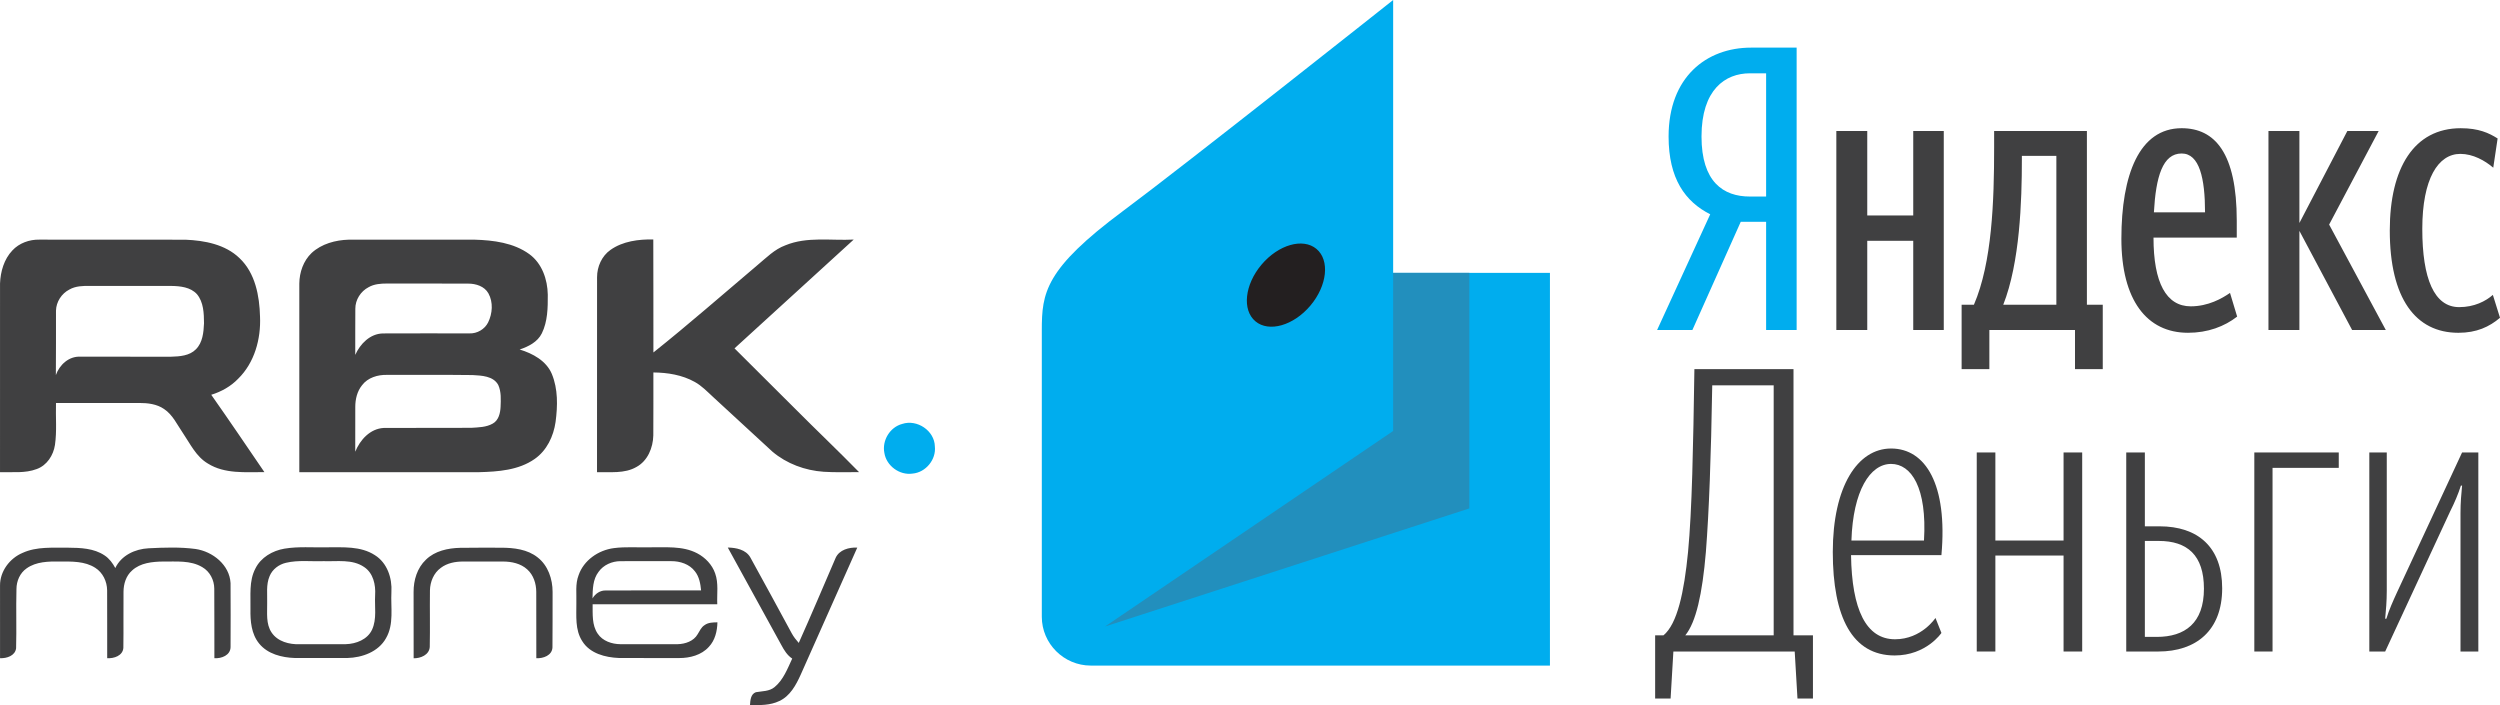<svg width="195" height="55" viewBox="0 0 195 55" fill="none" xmlns="http://www.w3.org/2000/svg">
<path fill-rule="evenodd" clip-rule="evenodd" d="M0.965 19.534C1.497 18.96 2.293 18.676 3.067 18.691C6.868 18.699 10.669 18.689 14.469 18.697C15.958 18.758 17.566 19.061 18.676 20.129C19.912 21.294 20.242 23.079 20.282 24.703C20.358 26.444 19.85 28.294 18.577 29.541C18.005 30.138 17.265 30.551 16.477 30.793C17.88 32.788 19.248 34.809 20.623 36.825C19.145 36.819 17.53 36.98 16.217 36.158C15.298 35.619 14.843 34.626 14.268 33.78C13.817 33.128 13.479 32.356 12.797 31.903C12.236 31.515 11.532 31.431 10.866 31.432C8.7 31.433 6.534 31.432 4.367 31.432C4.333 32.523 4.444 33.622 4.287 34.705C4.164 35.514 3.662 36.299 2.864 36.586C1.953 36.933 0.954 36.804 0.001 36.83C0.002 31.924 -0 27.019 0.002 22.113C0.038 21.187 0.312 20.221 0.965 19.534ZM5.411 22.584C4.802 22.896 4.382 23.547 4.367 24.231C4.359 25.906 4.378 27.583 4.357 29.258C4.637 28.456 5.379 27.77 6.273 27.822C8.633 27.825 10.992 27.823 13.351 27.823C14.021 27.805 14.783 27.752 15.28 27.246C15.813 26.716 15.88 25.922 15.913 25.214C15.907 24.439 15.884 23.573 15.362 22.946C14.858 22.393 14.06 22.314 13.356 22.303C11.245 22.3 9.135 22.306 7.026 22.301C6.479 22.294 5.898 22.304 5.411 22.584ZM24.309 19.729C25.088 19.013 26.171 18.723 27.209 18.694C30.476 18.694 33.742 18.694 37.008 18.694C38.484 18.737 40.058 18.932 41.284 19.82C42.278 20.542 42.708 21.798 42.727 22.985C42.733 24 42.721 25.069 42.263 26.001C41.929 26.678 41.217 27.031 40.534 27.262C41.553 27.571 42.607 28.138 43.042 29.165C43.531 30.343 43.5 31.666 43.335 32.909C43.176 34.026 42.654 35.139 41.705 35.799C40.449 36.68 38.85 36.791 37.363 36.83C32.69 36.831 28.018 36.83 23.346 36.83C23.346 31.925 23.344 27.022 23.346 22.119C23.355 21.242 23.664 20.343 24.309 19.729ZM28.749 22.402C28.135 22.72 27.711 23.384 27.716 24.08C27.701 25.28 27.717 26.481 27.71 27.681C28.091 26.822 28.867 26.028 29.866 26.008C32.119 25.995 34.37 26.006 36.623 26.005C37.218 26.026 37.805 25.684 38.072 25.153C38.415 24.456 38.481 23.573 38.096 22.881C37.786 22.327 37.116 22.119 36.516 22.122C34.407 22.108 32.298 22.123 30.189 22.115C29.698 22.115 29.184 22.151 28.749 22.402ZM28.24 30.048C27.855 30.522 27.712 31.14 27.712 31.738C27.706 32.904 27.716 34.069 27.709 35.234C28.083 34.309 28.87 33.436 29.93 33.38C32.207 33.364 34.483 33.386 36.759 33.37C37.324 33.333 37.928 33.329 38.434 33.04C38.894 32.787 39.022 32.222 39.045 31.738C39.068 31.167 39.105 30.557 38.862 30.024C38.478 29.325 37.57 29.296 36.867 29.255C34.642 29.225 32.415 29.251 30.189 29.241C29.467 29.222 28.688 29.453 28.24 30.048ZM47.622 19.489C48.584 18.811 49.808 18.658 50.957 18.676C50.971 21.615 50.958 24.554 50.965 27.493C53.73 25.291 56.385 22.956 59.085 20.676C59.768 20.11 60.405 19.447 61.259 19.135C62.951 18.433 64.814 18.782 66.59 18.686C63.487 21.51 60.388 24.34 57.292 27.172C58.864 28.74 60.438 30.307 62.011 31.873C63.664 33.536 65.367 35.149 67.007 36.826C66.087 36.821 65.165 36.859 64.247 36.798C62.797 36.699 61.359 36.169 60.247 35.227C58.703 33.806 57.162 32.382 55.617 30.961C55.162 30.544 54.732 30.087 54.185 29.788C53.207 29.243 52.071 29.06 50.964 29.052C50.959 30.69 50.972 32.329 50.958 33.968C50.935 34.925 50.52 35.948 49.642 36.424C48.711 36.961 47.595 36.804 46.567 36.829C46.57 31.76 46.563 26.69 46.571 21.621C46.57 20.801 46.938 19.968 47.622 19.489ZM1.766 43.123C2.872 42.618 4.115 42.736 5.296 42.719C6.271 42.728 7.323 42.759 8.159 43.324C8.526 43.566 8.788 43.926 8.993 44.307C9.459 43.319 10.54 42.817 11.592 42.766C12.811 42.706 14.044 42.66 15.257 42.821C16.595 43.02 17.904 44.06 17.983 45.479C17.994 47.146 17.992 48.813 17.984 50.48C17.97 51.115 17.27 51.38 16.722 51.338C16.712 49.532 16.73 47.726 16.713 45.919C16.712 45.246 16.371 44.577 15.778 44.237C14.86 43.688 13.747 43.815 12.724 43.799C11.883 43.811 10.947 43.9 10.302 44.498C9.83 44.91 9.638 45.547 9.634 46.156C9.616 47.616 9.645 49.078 9.622 50.538C9.576 51.148 8.885 51.374 8.361 51.339C8.355 49.574 8.367 47.807 8.356 46.042C8.348 45.353 8.021 44.662 7.429 44.289C6.614 43.766 5.603 43.796 4.672 43.799C3.788 43.785 2.824 43.8 2.075 44.333C1.553 44.694 1.286 45.324 1.284 45.944C1.242 47.486 1.3 49.029 1.256 50.57C1.175 51.156 0.518 51.362 0.003 51.339C-0.002 49.452 0 47.564 0.002 45.676C-0.007 44.563 0.755 43.547 1.766 43.123ZM22.188 42.795C23.275 42.613 24.382 42.716 25.479 42.69C26.743 42.697 28.127 42.579 29.237 43.3C30.203 43.899 30.599 45.096 30.53 46.185C30.468 47.384 30.745 48.684 30.108 49.78C29.518 50.841 28.253 51.295 27.093 51.324C25.726 51.328 24.359 51.327 22.992 51.324C21.979 51.289 20.875 51.015 20.212 50.195C19.602 49.451 19.519 48.444 19.536 47.521C19.562 46.459 19.407 45.324 19.921 44.345C20.346 43.48 21.256 42.952 22.188 42.795ZM22.31 43.897C21.753 44.024 21.246 44.404 21.029 44.939C20.744 45.603 20.86 46.34 20.839 47.04C20.851 47.809 20.729 48.658 21.184 49.335C21.655 50.045 22.566 50.276 23.375 50.25C24.574 50.242 25.773 50.253 26.972 50.245C27.774 50.225 28.663 49.883 29.02 49.116C29.408 48.269 29.209 47.316 29.26 46.418C29.312 45.618 29.118 44.709 28.41 44.233C27.482 43.592 26.298 43.809 25.238 43.77C24.263 43.806 23.269 43.671 22.31 43.897ZM33.226 43.653C33.923 42.97 34.936 42.755 35.881 42.731C36.955 42.708 38.029 42.727 39.104 42.721C40.087 42.725 41.145 42.845 41.939 43.48C42.75 44.111 43.103 45.169 43.102 46.167C43.092 47.61 43.112 49.055 43.092 50.498C43.066 51.124 42.37 51.37 41.833 51.341C41.824 49.615 41.835 47.889 41.828 46.163C41.825 45.52 41.613 44.851 41.123 44.413C40.615 43.948 39.899 43.799 39.228 43.799C38.195 43.8 37.162 43.8 36.13 43.799C35.517 43.798 34.877 43.916 34.382 44.295C33.828 44.694 33.551 45.38 33.536 46.046C33.517 47.519 33.552 48.992 33.521 50.464C33.479 51.083 32.809 51.355 32.264 51.346C32.259 49.622 32.265 47.9 32.26 46.177C32.254 45.259 32.54 44.295 33.226 43.653ZM45.129 44.869C45.528 43.7 46.679 42.908 47.882 42.753C48.791 42.635 49.711 42.712 50.625 42.69C51.883 42.712 53.229 42.551 54.385 43.159C55.014 43.491 55.544 44.041 55.779 44.717C56.061 45.491 55.91 46.329 55.947 47.132C52.707 47.132 49.467 47.132 46.225 47.132C46.234 47.903 46.162 48.755 46.62 49.425C47.003 50.002 47.726 50.241 48.394 50.247C49.883 50.247 51.371 50.248 52.861 50.246C53.45 50.232 54.109 50.009 54.416 49.47C54.574 49.221 54.691 48.926 54.953 48.763C55.241 48.547 55.615 48.547 55.959 48.542C55.944 49.226 55.775 49.945 55.291 50.454C54.716 51.097 53.815 51.331 52.978 51.328C51.411 51.323 49.844 51.333 48.276 51.323C47.212 51.282 46.006 50.971 45.415 50.009C44.842 49.126 44.964 48.034 44.956 47.036C44.98 46.312 44.862 45.561 45.129 44.869ZM46.689 44.602C46.233 45.193 46.231 45.967 46.215 46.678C46.43 46.305 46.818 46.04 47.262 46.057C49.736 46.045 52.21 46.056 54.685 46.052C54.635 45.532 54.542 44.986 54.206 44.567C53.779 43.999 53.042 43.764 52.354 43.77C51.034 43.773 49.712 43.767 48.391 43.771C47.737 43.774 47.072 44.062 46.689 44.602ZM56.767 42.708C57.414 42.718 58.172 42.865 58.523 43.473C59.61 45.443 60.684 47.422 61.756 49.401C61.904 49.674 62.097 49.917 62.303 50.148C63.289 47.948 64.225 45.726 65.181 43.512C65.469 42.876 66.227 42.685 66.868 42.711C65.398 46.02 63.919 49.328 62.448 52.639C62.084 53.439 61.626 54.295 60.786 54.68C60.077 55.023 59.268 55.008 58.5 54.993C58.523 54.629 58.551 54.141 58.957 53.992C59.453 53.903 60.005 53.936 60.416 53.594C61.106 53.026 61.424 52.156 61.793 51.37C61.403 51.115 61.159 50.711 60.945 50.312C59.563 47.77 58.148 45.249 56.767 42.708Z" fill="#404041"/>
<path fill-rule="evenodd" clip-rule="evenodd" d="M70.374 33.066C71.531 32.683 72.894 33.595 72.919 34.821C73.033 35.846 72.209 36.853 71.175 36.94C70.165 37.089 69.135 36.332 68.981 35.327C68.787 34.362 69.413 33.317 70.374 33.066Z" fill="#00ADEE"/>
<path d="M81.261 25.752C81.261 22.837 81.507 20.987 87.567 16.48C92.584 12.75 108.666 0 108.666 0V21.283H120.895V51.915H85.081C82.981 51.915 81.261 50.202 81.261 48.108L81.261 25.752Z" fill="#00ADEE"/>
<path d="M108.666 21.283V33.615L86.193 48.867L114.606 39.657V21.283H108.666Z" fill="#228FBD"/>
<path d="M98.396 20.645C99.71 19.085 101.629 18.534 102.683 19.415C103.737 20.296 103.526 22.276 102.212 23.835C100.899 25.395 98.978 25.945 97.925 25.064C96.871 24.184 97.082 22.205 98.396 20.645Z" fill="#231F20"/>
<path d="M137.757 5.718H136.49C134.572 5.718 132.718 6.981 132.718 10.647C132.718 14.19 134.418 15.33 136.49 15.33H137.757V5.718ZM135.778 17.301L132.006 25.742H129.253L133.397 16.715C131.449 15.729 130.15 13.943 130.15 10.647C130.15 6.026 133.088 3.715 136.582 3.715H140.138V25.741H137.757V17.301H135.778Z" fill="#00ADEE"/>
<path d="M186.403 17.979C186.403 13.111 188.29 10.001 191.939 10.001C193.33 10.001 194.134 10.37 194.814 10.801L194.474 13.081C193.825 12.526 192.897 12.003 191.907 12.003C190.175 12.003 188.939 13.944 188.939 17.856C188.939 21.737 189.867 23.956 191.815 23.956C192.99 23.956 193.887 23.493 194.443 23.001L195 24.787C194.165 25.495 193.175 25.958 191.752 25.958C188.413 25.957 186.403 23.278 186.403 17.979ZM179.353 18.009V25.742H176.94V10.216H179.353V17.394L183.094 10.216H185.537L181.672 17.517L186.094 25.742H183.466L179.353 18.009ZM168.004 16.562H171.993C171.993 13.913 171.56 11.972 170.168 11.972C168.684 11.972 168.158 13.789 168.004 16.562ZM170.663 25.957C167.447 25.957 165.468 23.401 165.468 18.626C165.468 13.635 166.86 10 170.168 10C172.766 10 174.467 11.941 174.467 17.208V18.534H167.973C167.973 22.046 168.962 23.894 170.88 23.894C172.24 23.894 173.323 23.278 173.941 22.847L174.498 24.694C173.508 25.465 172.209 25.957 170.663 25.957ZM160.396 12.157H157.706V12.434C157.706 15.7 157.552 20.474 156.253 23.771H160.396V12.157ZM164.014 28.792H161.85V25.742H155.17V28.792H153.006V23.77H153.965C155.387 20.474 155.542 15.669 155.542 11.54V10.216H162.778V23.77H164.015V28.792H164.014ZM151.614 10.216V25.742H149.233V18.78H145.646V25.742H143.234V10.216H145.646V16.808H149.233V10.216H151.614Z" fill="#404041"/>
<path d="M138.347 30.055H133.555C133.461 35.631 133.307 39.882 133.059 43.055C132.781 46.351 132.286 48.538 131.452 49.556H138.347V30.055ZM139.987 50.818H130.524L130.307 54.484H129.101V49.556H129.751C130.833 48.661 131.359 46.197 131.668 43.055C131.977 39.79 132.07 34.922 132.163 28.792H139.893V49.556H141.41V54.484H140.203L139.987 50.818Z" fill="#404041"/>
<path d="M144.411 42.161H150.071C150.318 38.034 149.081 36.186 147.504 36.186C145.865 36.186 144.535 38.28 144.411 42.161ZM147.813 49.863C149.885 49.863 150.967 48.2 150.967 48.2L151.431 49.37C151.431 49.37 150.256 51.126 147.783 51.126C144.474 51.126 142.958 48.138 142.958 43.055C142.958 37.972 144.875 34.984 147.505 34.984C150.194 34.984 151.926 37.787 151.431 43.302H144.381C144.443 47.552 145.556 49.863 147.813 49.863Z" fill="#404041"/>
<path d="M160.958 43.332H155.639V50.818H154.186V35.292H155.639V42.161H160.958V35.292H162.411V50.818H160.958V43.332Z" fill="#404041"/>
<path d="M167.299 42.192V49.678H168.227C170.423 49.678 171.907 48.601 171.907 45.92C171.907 43.302 170.608 42.193 168.381 42.193H167.299V42.192ZM165.847 35.292H167.299V41.053H168.444C171.413 41.053 173.33 42.654 173.33 45.889C173.33 49.185 171.289 50.818 168.351 50.818H165.847V35.292Z" fill="#404041"/>
<path d="M177.258 36.493V50.818H175.837V35.292H182.423V36.493H177.258Z" fill="#404041"/>
<path d="M191.919 40.005C191.919 39.204 191.98 38.526 192.043 37.879H191.95C191.733 38.557 191.455 39.204 191.115 39.882L186.044 50.818H184.807V35.292H186.168V46.073C186.168 46.905 186.105 47.583 186.044 48.26H186.136C186.352 47.552 186.661 46.874 186.971 46.196L192.043 35.291H193.31V50.818H191.919V40.005Z" fill="#404041"/>
</svg>
